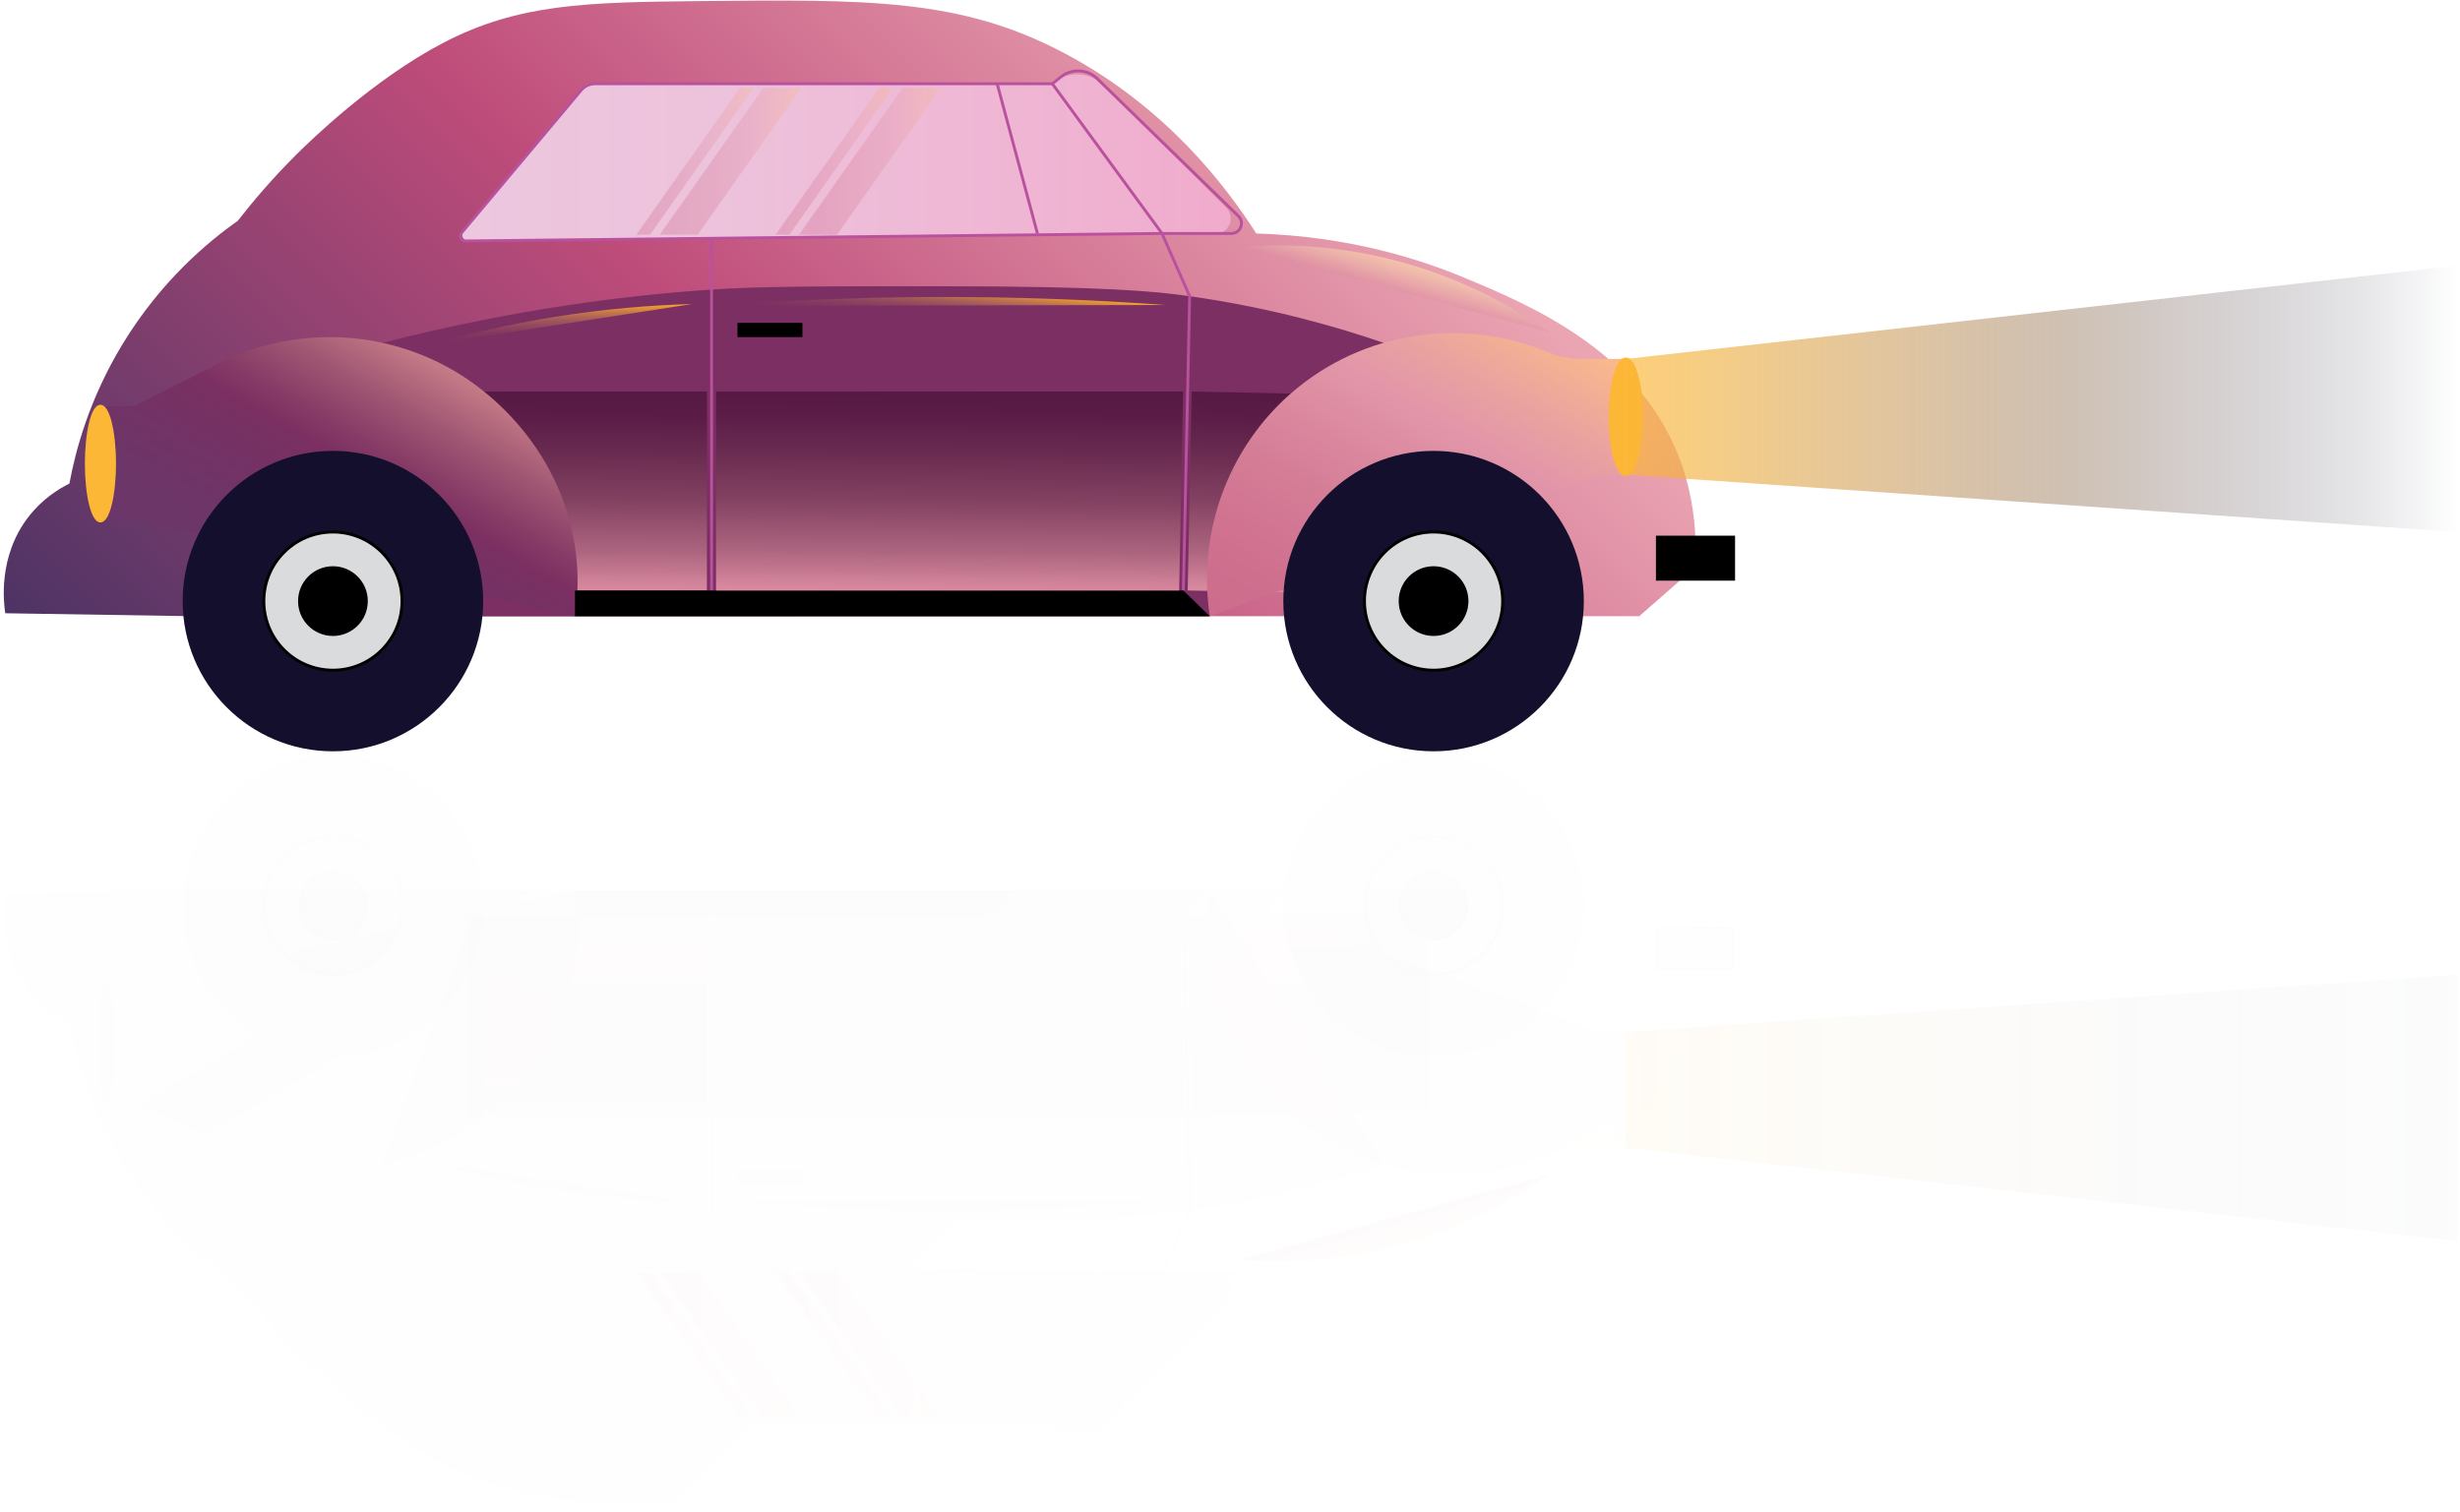 <svg width="423" height="260" viewBox="0 0 423 260" fill="none" xmlns="http://www.w3.org/2000/svg">
<path d="M121.556 67.347H83.087V101.565H121.556V67.347Z" fill="url(#paint0_linear_93_5044)"/>
<path d="M216.021 40.157C210.686 31.809 200.422 18.403 183.138 9.209C165.265 -0.297 149.283 -0.101 120.268 0.19C100.748 0.384 89.179 0.634 76.268 7.342C64.127 13.648 53.078 24.48 51.112 26.431C46.635 30.875 43.241 34.948 40.902 37.964C35.839 41.537 27.69 48.268 21.046 59.231C15.357 68.614 13 77.421 11.935 83.17C10.062 84.104 7.279 85.828 4.912 88.876C-0.388 95.703 0.637 103.718 0.904 105.477C11.751 105.648 22.595 105.82 33.442 105.992H227.435C245.576 105.992 263.718 105.992 281.858 105.992C284.2 103.942 286.54 101.896 288.882 99.847L298.098 99.407V92.384H291.514C291.37 88.853 290.759 83.587 288.377 77.815C281.005 59.95 262.943 52.417 251.748 47.748C244.329 44.657 232.117 40.644 216.021 40.157Z" fill="url(#paint1_linear_93_5044)"/>
<path d="M237.931 58.978C230.373 56.377 218.895 52.98 204.563 50.946C198.973 50.153 190.62 49.234 161.5 49.234C141.091 49.232 130.888 49.232 122.355 49.805C108.551 50.731 89.088 52.997 65.739 58.981L82.956 105.994H208.023L237.931 58.978Z" fill="#7B2F62"/>
<path d="M121.556 67.347H80.561V101.565H121.556V67.347Z" fill="url(#paint2_linear_93_5044)"/>
<path d="M245.214 102.373L204.228 101.56L204.906 67.347L245.893 68.162L245.214 102.373Z" fill="url(#paint3_linear_93_5044)"/>
<path d="M80.561 41.442L209.007 40.218C211.342 40.195 212.493 37.371 210.84 35.723L189.696 14.63C187.41 12.349 183.776 12.147 181.25 14.161C181.055 14.317 180.813 14.401 180.563 14.401H101.371C101.045 14.401 100.737 14.544 100.528 14.794L79.703 39.635C79.105 40.354 79.622 41.449 80.561 41.442Z" fill="url(#paint4_linear_93_5044)"/>
<path d="M208.024 105.992C205.76 90.946 211.645 75.819 223.461 66.421C235.852 56.566 252.879 54.514 267.431 61.108L270.694 61.739H279.559V81.641H275.128" fill="url(#paint5_linear_93_5044)"/>
<path d="M98.865 105.992C101.129 90.946 94.764 76.515 82.949 67.117C70.558 57.262 53.531 55.211 38.979 61.805L23.042 69.865H17.27V89.608H23.042" fill="url(#paint6_linear_93_5044)"/>
<path d="M279.559 81.641C281.057 81.641 282.272 77.186 282.272 71.69C282.272 66.194 281.057 61.739 279.559 61.739C278.061 61.739 276.846 66.194 276.846 71.69C276.846 77.186 278.061 81.641 279.559 81.641Z" fill="#FDB737" stroke="#FDB737" stroke-width="0.5" stroke-miterlimit="10"/>
<path d="M284.988 99.621L298.096 99.621L298.096 92.385L284.988 92.385L284.988 99.621Z" fill="black" stroke="black" stroke-width="0.5" stroke-miterlimit="10"/>
<path d="M17.27 89.606C18.61 89.606 19.696 85.187 19.696 79.736C19.696 74.284 18.61 69.865 17.27 69.865C15.931 69.865 14.845 74.284 14.845 79.736C14.845 85.187 15.931 89.606 17.27 89.606Z" fill="#FDB737" stroke="#FDB737" stroke-width="0.5" stroke-miterlimit="10"/>
<path d="M211.726 40.157H199.812L180.95 14.403L182.431 13.222C184.289 11.741 186.961 11.872 188.665 13.53L212.942 37.161C214.065 38.254 213.29 40.157 211.726 40.157Z" stroke="#B9519E" stroke-width="0.5" stroke-miterlimit="10"/>
<path d="M180.952 14.403H102.312C101.394 14.403 100.52 14.809 99.93 15.516L79.385 40.021C78.908 40.589 79.317 41.452 80.058 41.444L199.811 40.157L204.561 50.946L203.478 101.568" stroke="#B9519E" stroke-width="0.5" stroke-miterlimit="10"/>
<path d="M178.386 40.157L171.463 14.403" stroke="#B9519E" stroke-width="0.5" stroke-miterlimit="10"/>
<path d="M122.355 40.99V101.568" stroke="#B9519E" stroke-width="0.5" stroke-miterlimit="10"/>
<path d="M208.023 105.992L203.481 101.568H98.865V105.992H208.023Z" fill="black"/>
<path d="M57.247 129.224C71.517 129.224 83.085 117.657 83.085 103.387C83.085 89.118 71.517 77.55 57.247 77.55C42.978 77.55 31.41 89.118 31.41 103.387C31.41 117.657 42.978 129.224 57.247 129.224Z" fill="#150F2E"/>
<path d="M57.248 115.269C63.809 115.269 69.129 109.949 69.129 103.387C69.129 96.825 63.809 91.506 57.248 91.506C50.686 91.506 45.366 96.825 45.366 103.387C45.366 109.949 50.686 115.269 57.248 115.269Z" fill="#DADBDC" stroke="black" stroke-width="0.5" stroke-miterlimit="10"/>
<path d="M57.247 109.134C60.421 109.134 62.994 106.561 62.994 103.387C62.994 100.213 60.421 97.641 57.247 97.641C54.074 97.641 51.501 100.213 51.501 103.387C51.501 106.561 54.074 109.134 57.247 109.134Z" fill="black" stroke="black" stroke-width="0.5" stroke-miterlimit="10"/>
<path d="M246.504 129.224C260.773 129.224 272.341 117.657 272.341 103.387C272.341 89.118 260.773 77.55 246.504 77.55C232.234 77.55 220.667 89.118 220.667 103.387C220.667 117.657 232.234 129.224 246.504 129.224Z" fill="#150F2E"/>
<path d="M246.504 115.269C253.066 115.269 258.385 109.949 258.385 103.387C258.385 96.825 253.066 91.506 246.504 91.506C239.942 91.506 234.623 96.825 234.623 103.387C234.623 109.949 239.942 115.269 246.504 115.269Z" fill="#DADBDC" stroke="black" stroke-width="0.5" stroke-miterlimit="10"/>
<path d="M246.505 109.134C249.678 109.134 252.251 106.561 252.251 103.387C252.251 100.213 249.678 97.641 246.505 97.641C243.331 97.641 240.758 100.213 240.758 103.387C240.758 106.561 243.331 109.134 246.505 109.134Z" fill="black" stroke="black" stroke-width="0.5" stroke-miterlimit="10"/>
<path d="M126.808 57.984L137.98 57.984L137.98 55.533L126.808 55.533L126.808 57.984Z" fill="black"/>
<path opacity="0.56" d="M213.096 42.469C219.451 41.956 228.899 41.946 239.827 44.775C251.966 47.92 260.907 53.27 266.356 57.144" fill="url(#paint7_linear_93_5044)"/>
<path d="M202.757 101.568H123.12V67.347H203.443L202.757 101.568Z" fill="url(#paint8_linear_93_5044)"/>
<path d="M74.073 59.256C80.362 57.447 87.531 55.753 95.486 54.484C104.104 53.108 112.016 52.485 118.994 52.296" fill="url(#paint9_linear_93_5044)"/>
<path d="M123.12 52.601C134.025 51.751 146.419 51.148 160.117 51.087C174.959 51.019 188.528 51.597 200.46 52.462" fill="url(#paint10_linear_93_5044)"/>
<path opacity="0.67" d="M422.562 91.508L279.559 81.641V61.739L422.562 45.679V91.508Z" fill="url(#paint11_linear_93_5044)"/>
<path opacity="0.33" d="M111.781 40.356H109.421L127.211 15.165H129.57L111.781 40.356Z" fill="url(#paint12_linear_93_5044)"/>
<path opacity="0.33" d="M119.977 40.356H113.446L131.236 15.165H137.767L119.977 40.356Z" fill="url(#paint13_linear_93_5044)"/>
<path opacity="0.33" d="M135.736 40.356H133.376L151.165 15.165H153.525L135.736 40.356Z" fill="url(#paint14_linear_93_5044)"/>
<path opacity="0.33" d="M143.933 40.356H137.401L155.191 15.165H161.724L143.933 40.356Z" fill="url(#paint15_linear_93_5044)"/>
<g opacity="0.07">
<path opacity="0.07" d="M121.568 157.588H83.1V191.806H121.568V157.588Z" fill="url(#paint16_linear_93_5044)"/>
<path opacity="0.07" d="M216.036 218.996C210.701 227.344 200.438 240.75 183.153 249.943C165.281 259.45 149.298 259.253 120.284 258.963C100.761 258.769 89.195 258.519 76.284 251.811C64.142 245.504 53.094 234.673 51.128 232.722C46.651 228.278 43.257 224.205 40.917 221.189C35.855 217.615 27.706 210.885 21.061 199.922C15.373 190.539 13.015 181.732 11.95 175.983C10.078 175.049 7.294 173.325 4.927 170.277C-0.373 163.45 0.652 155.435 0.917 153.676C11.764 153.504 22.608 153.333 33.455 153.161H227.448C245.588 153.161 263.731 153.161 281.871 153.161C284.213 155.21 286.552 157.257 288.894 159.306L298.111 159.745V166.769H291.527C291.383 170.299 290.77 175.566 288.39 181.338C281.018 199.203 262.956 206.736 251.761 211.405C244.344 214.496 232.132 218.509 216.036 218.996Z" fill="url(#paint17_linear_93_5044)"/>
<path opacity="0.07" d="M237.947 200.174C230.388 202.776 218.911 206.173 204.579 208.207C198.989 209 190.636 209.918 161.518 209.918C141.109 209.921 130.906 209.921 122.373 209.348C108.569 208.422 89.106 206.156 65.757 200.172L82.974 153.159H208.041L237.947 200.174Z" fill="#7B2F62"/>
<path opacity="0.07" d="M121.568 157.588H80.574V191.806H121.568V157.588Z" fill="url(#paint18_linear_93_5044)"/>
<path opacity="0.07" d="M245.227 156.78L204.24 157.593L204.922 191.806L245.908 190.991L245.227 156.78Z" fill="url(#paint19_linear_93_5044)"/>
<path opacity="0.07" d="M80.574 217.712L209.021 218.935C211.355 218.958 212.506 221.782 210.853 223.43L189.71 244.523C187.423 246.804 183.789 247.006 181.263 244.992C181.069 244.836 180.826 244.753 180.576 244.753H101.384C101.058 244.753 100.751 244.609 100.541 244.359L79.716 219.518C79.118 218.799 79.635 217.704 80.574 217.712Z" fill="url(#paint20_linear_93_5044)"/>
<path opacity="0.07" d="M208.039 153.161C205.775 168.207 211.66 183.334 223.476 192.732C235.867 202.587 252.894 204.639 267.446 198.044L270.709 197.414H279.574V177.514H275.143" fill="url(#paint21_linear_93_5044)"/>
<path opacity="0.07" d="M98.878 153.161C101.141 168.207 94.777 182.637 82.961 192.036C70.57 201.89 53.543 203.942 38.991 197.348L23.054 189.287H17.283V169.545H23.054" fill="url(#paint22_linear_93_5044)"/>
<path opacity="0.07" d="M279.575 197.414C281.073 197.414 282.288 192.958 282.288 187.463C282.288 181.967 281.073 177.512 279.575 177.512C278.076 177.512 276.862 181.967 276.862 187.463C276.862 192.958 278.076 197.414 279.575 197.414Z" fill="#FDB737" stroke="#FDB737" stroke-width="0.5" stroke-miterlimit="10"/>
<path opacity="0.07" d="M285.003 166.767L298.111 166.767L298.111 159.532L285.003 159.532L285.003 166.767Z" fill="black" stroke="black" stroke-width="0.5" stroke-miterlimit="10"/>
<path opacity="0.07" d="M17.286 189.287C18.625 189.287 19.711 184.868 19.711 179.417C19.711 173.966 18.625 169.547 17.286 169.547C15.946 169.547 14.86 173.966 14.86 179.417C14.86 184.868 15.946 189.287 17.286 189.287Z" fill="#FDB737" stroke="#FDB737" stroke-width="0.5" stroke-miterlimit="10"/>
<path opacity="0.07" d="M211.738 218.996H199.824L180.962 244.75L182.444 245.931C184.301 247.412 186.974 247.281 188.677 245.623L212.955 221.992C214.08 220.899 213.306 218.996 211.738 218.996Z" stroke="#B9519E" stroke-width="0.5" stroke-miterlimit="10"/>
<path opacity="0.07" d="M180.965 244.75H102.325C101.407 244.75 100.534 244.344 99.943 243.637L79.398 219.132C78.921 218.565 79.33 217.701 80.072 217.709L199.824 218.996L204.574 208.207L203.491 157.585" stroke="#B9519E" stroke-width="0.5" stroke-miterlimit="10"/>
<path opacity="0.07" d="M178.401 218.996L171.479 244.75" stroke="#B9519E" stroke-width="0.5" stroke-miterlimit="10"/>
<path opacity="0.07" d="M122.371 218.163V157.588" stroke="#B9519E" stroke-width="0.5" stroke-miterlimit="10"/>
<path opacity="0.07" d="M208.038 153.161L203.496 157.588H98.877V153.161H208.038Z" fill="black"/>
<path opacity="0.07" d="M57.263 181.603C71.532 181.603 83.1 170.035 83.1 155.766C83.1 141.496 71.532 129.928 57.263 129.928C42.993 129.928 31.426 141.496 31.426 155.766C31.426 170.035 42.993 181.603 57.263 181.603Z" fill="#150F2E"/>
<path opacity="0.07" d="M57.263 167.647C63.825 167.647 69.144 162.328 69.144 155.766C69.144 149.204 63.825 143.884 57.263 143.884C50.701 143.884 45.381 149.204 45.381 155.766C45.381 162.328 50.701 167.647 57.263 167.647Z" fill="#DADBDC" stroke="black" stroke-width="0.5" stroke-miterlimit="10"/>
<path opacity="0.07" d="M57.262 161.512C60.436 161.512 63.009 158.939 63.009 155.766C63.009 152.592 60.436 150.019 57.262 150.019C54.089 150.019 51.516 152.592 51.516 155.766C51.516 158.939 54.089 161.512 57.262 161.512Z" fill="black" stroke="black" stroke-width="0.5" stroke-miterlimit="10"/>
<path opacity="0.07" d="M246.519 181.603C260.789 181.603 272.357 170.035 272.357 155.766C272.357 141.496 260.789 129.928 246.519 129.928C232.25 129.928 220.682 141.496 220.682 155.766C220.682 170.035 232.25 181.603 246.519 181.603Z" fill="#150F2E"/>
<path opacity="0.07" d="M246.519 167.647C253.081 167.647 258.4 162.328 258.4 155.766C258.4 149.204 253.081 143.884 246.519 143.884C239.957 143.884 234.638 149.204 234.638 155.766C234.638 162.328 239.957 167.647 246.519 167.647Z" fill="#DADBDC" stroke="black" stroke-width="0.5" stroke-miterlimit="10"/>
<path opacity="0.07" d="M246.52 161.512C249.693 161.512 252.266 158.939 252.266 155.766C252.266 152.592 249.693 150.019 246.52 150.019C243.346 150.019 240.773 152.592 240.773 155.766C240.773 158.939 243.346 161.512 246.52 161.512Z" fill="black" stroke="black" stroke-width="0.5" stroke-miterlimit="10"/>
<path opacity="0.07" d="M126.821 203.62L137.994 203.62L137.994 201.169L126.821 201.169L126.821 203.62Z" fill="black"/>
<path opacity="0.56" d="M213.109 216.684C219.463 217.197 228.912 217.207 239.84 214.378C251.978 211.233 260.92 205.883 266.368 202.009" fill="url(#paint23_linear_93_5044)"/>
<path opacity="0.07" d="M202.771 157.588H123.132V191.806H203.458L202.771 157.588Z" fill="url(#paint24_linear_93_5044)"/>
<path opacity="0.07" d="M74.088 199.897C80.377 201.706 87.547 203.4 95.502 204.669C104.12 206.047 112.032 206.668 119.01 206.857" fill="url(#paint25_linear_93_5044)"/>
<path opacity="0.07" d="M123.132 206.552C134.037 207.402 146.431 208.005 160.129 208.066C174.971 208.134 188.541 207.556 200.472 206.691" fill="url(#paint26_linear_93_5044)"/>
<path opacity="0.67" d="M422.578 167.645L279.574 177.512V197.414L422.578 213.474V167.645Z" fill="url(#paint27_linear_93_5044)"/>
<path opacity="0.33" d="M111.797 218.797H109.437L127.226 243.988H129.586L111.797 218.797Z" fill="url(#paint28_linear_93_5044)"/>
<path opacity="0.33" d="M119.994 218.797H113.462L131.252 243.988H137.783L119.994 218.797Z" fill="url(#paint29_linear_93_5044)"/>
<path opacity="0.33" d="M135.751 218.797H133.391L151.18 243.988H153.54L135.751 218.797Z" fill="url(#paint30_linear_93_5044)"/>
<path opacity="0.33" d="M143.948 218.797H137.417L155.206 243.988H161.738L143.948 218.797Z" fill="url(#paint31_linear_93_5044)"/>
</g>
<defs>
<linearGradient id="paint0_linear_93_5044" x1="102.157" y1="101.747" x2="102.484" y2="67.166" gradientUnits="userSpaceOnUse">
<stop stop-color="#DD8DA2"/>
<stop offset="0.223" stop-color="#E4A0A5" stop-opacity="0.806"/>
<stop offset="0.747" stop-color="#F6CEAA" stop-opacity="0.35"/>
<stop offset="1" stop-color="#FFE0A9" stop-opacity="0.13"/>
</linearGradient>
<linearGradient id="paint1_linear_93_5044" x1="66.437" y1="171.011" x2="223.826" y2="13.622" gradientUnits="userSpaceOnUse">
<stop stop-color="#4D3364"/>
<stop offset="0.535" stop-color="#BE4C7A"/>
<stop offset="1" stop-color="#EAA4B2"/>
</linearGradient>
<linearGradient id="paint2_linear_93_5044" x1="100.894" y1="101.759" x2="101.221" y2="67.154" gradientUnits="userSpaceOnUse">
<stop stop-color="#DC8CA1"/>
<stop offset="0.201" stop-color="#AD657F"/>
<stop offset="0.45" stop-color="#844262"/>
<stop offset="0.675" stop-color="#6A2C51"/>
<stop offset="0.866" stop-color="#5B1D47"/>
<stop offset="1" stop-color="#561944"/>
</linearGradient>
<linearGradient id="paint3_linear_93_5044" x1="224.477" y1="102.197" x2="225.493" y2="67.607" gradientUnits="userSpaceOnUse">
<stop stop-color="#DC8CA1"/>
<stop offset="0.201" stop-color="#AD657F"/>
<stop offset="0.45" stop-color="#844262"/>
<stop offset="0.675" stop-color="#6A2C51"/>
<stop offset="0.866" stop-color="#5B1D47"/>
<stop offset="1" stop-color="#561944"/>
</linearGradient>
<linearGradient id="paint4_linear_93_5044" x1="79.448" y1="27.108" x2="211.618" y2="27.108" gradientUnits="userSpaceOnUse">
<stop stop-color="#ECC7DE"/>
<stop offset="0.305" stop-color="#EDC3DC"/>
<stop offset="0.714" stop-color="#EFB6D4"/>
<stop offset="1" stop-color="#F1ABCC"/>
</linearGradient>
<linearGradient id="paint5_linear_93_5044" x1="262.583" y1="51.939" x2="225.538" y2="116.103" gradientUnits="userSpaceOnUse">
<stop stop-color="#FBBB8A"/>
<stop offset="0.204" stop-color="#EAA39F"/>
<stop offset="0.345" stop-color="#E295A9"/>
<stop offset="0.377" stop-color="#E092A6"/>
<stop offset="0.619" stop-color="#D57D97"/>
<stop offset="0.835" stop-color="#CF708F"/>
<stop offset="1" stop-color="#CD6C8C"/>
</linearGradient>
<linearGradient id="paint6_linear_93_5044" x1="73.529" y1="61.149" x2="47.141" y2="106.854" gradientUnits="userSpaceOnUse">
<stop stop-color="#C67C87"/>
<stop offset="0.182" stop-color="#A05773"/>
<stop offset="0.35" stop-color="#853A66"/>
<stop offset="0.433" stop-color="#7B2F62"/>
<stop offset="0.471" stop-color="#783062"/>
<stop offset="0.667" stop-color="#713366"/>
<stop offset="0.848" stop-color="#6C3669"/>
<stop offset="1" stop-color="#6B3669"/>
</linearGradient>
<linearGradient id="paint7_linear_93_5044" x1="239.682" y1="50.098" x2="241.1" y2="45.141" gradientUnits="userSpaceOnUse">
<stop stop-color="#DD8DA2"/>
<stop offset="0.223" stop-color="#E4A0A5"/>
<stop offset="0.747" stop-color="#F6CEAA"/>
<stop offset="1" stop-color="#FFE0A9"/>
</linearGradient>
<linearGradient id="paint8_linear_93_5044" x1="162.954" y1="101.943" x2="163.285" y2="66.967" gradientUnits="userSpaceOnUse">
<stop stop-color="#DC8CA1"/>
<stop offset="0.201" stop-color="#AD657F"/>
<stop offset="0.45" stop-color="#844262"/>
<stop offset="0.675" stop-color="#6A2C51"/>
<stop offset="0.866" stop-color="#5B1D47"/>
<stop offset="1" stop-color="#561944"/>
</linearGradient>
<linearGradient id="paint9_linear_93_5044" x1="96.532" y1="59.257" x2="96.532" y2="52.296" gradientUnits="userSpaceOnUse">
<stop stop-color="#7B2F62"/>
<stop offset="0.159" stop-color="#7D3262"/>
<stop offset="0.314" stop-color="#853A60"/>
<stop offset="0.469" stop-color="#92485E"/>
<stop offset="0.622" stop-color="#A55C59"/>
<stop offset="0.775" stop-color="#C0754D"/>
<stop offset="0.925" stop-color="#E49536"/>
<stop offset="1" stop-color="#FBAA1D"/>
</linearGradient>
<linearGradient id="paint10_linear_93_5044" x1="161.512" y1="55.959" x2="162.126" y2="49.025" gradientUnits="userSpaceOnUse">
<stop stop-color="#7B2F62"/>
<stop offset="0.159" stop-color="#7D3262"/>
<stop offset="0.314" stop-color="#853A60"/>
<stop offset="0.469" stop-color="#92485E"/>
<stop offset="0.622" stop-color="#A55C59"/>
<stop offset="0.775" stop-color="#C0754D"/>
<stop offset="0.925" stop-color="#E49536"/>
<stop offset="1" stop-color="#FBAA1D"/>
</linearGradient>
<linearGradient id="paint11_linear_93_5044" x1="279.559" y1="68.593" x2="422.562" y2="68.593" gradientUnits="userSpaceOnUse">
<stop offset="0.001" stop-color="#FDB737"/>
<stop offset="0.094" stop-color="#F0AF3A" stop-opacity="0.935"/>
<stop offset="0.219" stop-color="#DA9F41" stop-opacity="0.847"/>
<stop offset="0.362" stop-color="#B98848" stop-opacity="0.747"/>
<stop offset="0.519" stop-color="#906C4B" stop-opacity="0.637"/>
<stop offset="0.687" stop-color="#634E49" stop-opacity="0.41"/>
<stop offset="0.862" stop-color="#352F41" stop-opacity="0.21"/>
<stop offset="1" stop-color="#081538" stop-opacity="0"/>
</linearGradient>
<linearGradient id="paint12_linear_93_5044" x1="129.57" y1="27.761" x2="109.421" y2="27.761" gradientUnits="userSpaceOnUse">
<stop stop-color="#FBBB8A"/>
<stop offset="0.204" stop-color="#EAA39F"/>
<stop offset="0.345" stop-color="#E295A9"/>
<stop offset="0.377" stop-color="#E092A6"/>
<stop offset="0.619" stop-color="#D57D97"/>
<stop offset="0.835" stop-color="#CF708F"/>
<stop offset="1" stop-color="#CD6C8C"/>
</linearGradient>
<linearGradient id="paint13_linear_93_5044" x1="137.768" y1="27.761" x2="113.446" y2="27.761" gradientUnits="userSpaceOnUse">
<stop stop-color="#FBBB8A"/>
<stop offset="0.204" stop-color="#EAA39F"/>
<stop offset="0.345" stop-color="#E295A9"/>
<stop offset="0.377" stop-color="#E092A6"/>
<stop offset="0.619" stop-color="#D57D97"/>
<stop offset="0.835" stop-color="#CF708F"/>
<stop offset="1" stop-color="#CD6C8C"/>
</linearGradient>
<linearGradient id="paint14_linear_93_5044" x1="153.525" y1="27.761" x2="133.376" y2="27.761" gradientUnits="userSpaceOnUse">
<stop stop-color="#FBBB8A"/>
<stop offset="0.204" stop-color="#EAA39F"/>
<stop offset="0.345" stop-color="#E295A9"/>
<stop offset="0.377" stop-color="#E092A6"/>
<stop offset="0.619" stop-color="#D57D97"/>
<stop offset="0.835" stop-color="#CF708F"/>
<stop offset="1" stop-color="#CD6C8C"/>
</linearGradient>
<linearGradient id="paint15_linear_93_5044" x1="161.723" y1="27.761" x2="137.402" y2="27.761" gradientUnits="userSpaceOnUse">
<stop stop-color="#FBBB8A"/>
<stop offset="0.204" stop-color="#EAA39F"/>
<stop offset="0.345" stop-color="#E295A9"/>
<stop offset="0.377" stop-color="#E092A6"/>
<stop offset="0.619" stop-color="#D57D97"/>
<stop offset="0.835" stop-color="#CF708F"/>
<stop offset="1" stop-color="#CD6C8C"/>
</linearGradient>
<linearGradient id="paint16_linear_93_5044" x1="102.171" y1="157.406" x2="102.498" y2="191.986" gradientUnits="userSpaceOnUse">
<stop stop-color="#DD8DA2"/>
<stop offset="0.223" stop-color="#E4A0A5" stop-opacity="0.806"/>
<stop offset="0.747" stop-color="#F6CEAA" stop-opacity="0.35"/>
<stop offset="1" stop-color="#FFE0A9" stop-opacity="0.13"/>
</linearGradient>
<linearGradient id="paint17_linear_93_5044" x1="66.452" y1="88.142" x2="223.841" y2="245.53" gradientUnits="userSpaceOnUse">
<stop stop-color="#4D3364"/>
<stop offset="0.535" stop-color="#BE4C7A"/>
<stop offset="1" stop-color="#EAA4B2"/>
</linearGradient>
<linearGradient id="paint18_linear_93_5044" x1="100.908" y1="157.394" x2="101.236" y2="191.998" gradientUnits="userSpaceOnUse">
<stop stop-color="#DC8CA1"/>
<stop offset="0.201" stop-color="#AD657F"/>
<stop offset="0.45" stop-color="#844262"/>
<stop offset="0.675" stop-color="#6A2C51"/>
<stop offset="0.866" stop-color="#5B1D47"/>
<stop offset="1" stop-color="#561944"/>
</linearGradient>
<linearGradient id="paint19_linear_93_5044" x1="224.559" y1="156.953" x2="225.575" y2="191.543" gradientUnits="userSpaceOnUse">
<stop stop-color="#DC8CA1"/>
<stop offset="0.201" stop-color="#AD657F"/>
<stop offset="0.45" stop-color="#844262"/>
<stop offset="0.675" stop-color="#6A2C51"/>
<stop offset="0.866" stop-color="#5B1D47"/>
<stop offset="1" stop-color="#561944"/>
</linearGradient>
<linearGradient id="paint20_linear_93_5044" x1="79.463" y1="232.045" x2="211.634" y2="232.045" gradientUnits="userSpaceOnUse">
<stop stop-color="#ECC7DE"/>
<stop offset="0.305" stop-color="#EDC3DC"/>
<stop offset="0.714" stop-color="#EFB6D4"/>
<stop offset="1" stop-color="#F1ABCC"/>
</linearGradient>
<linearGradient id="paint21_linear_93_5044" x1="262.598" y1="207.214" x2="225.552" y2="143.05" gradientUnits="userSpaceOnUse">
<stop stop-color="#FBBB8A"/>
<stop offset="0.204" stop-color="#EAA39F"/>
<stop offset="0.345" stop-color="#E295A9"/>
<stop offset="0.377" stop-color="#E092A6"/>
<stop offset="0.619" stop-color="#D57D97"/>
<stop offset="0.835" stop-color="#CF708F"/>
<stop offset="1" stop-color="#CD6C8C"/>
</linearGradient>
<linearGradient id="paint22_linear_93_5044" x1="73.543" y1="198.004" x2="47.155" y2="152.299" gradientUnits="userSpaceOnUse">
<stop stop-color="#C67C87"/>
<stop offset="0.182" stop-color="#A05773"/>
<stop offset="0.35" stop-color="#853A66"/>
<stop offset="0.433" stop-color="#7B2F62"/>
<stop offset="0.471" stop-color="#783062"/>
<stop offset="0.667" stop-color="#713366"/>
<stop offset="0.848" stop-color="#6C3669"/>
<stop offset="1" stop-color="#6B3669"/>
</linearGradient>
<linearGradient id="paint23_linear_93_5044" x1="239.693" y1="209.059" x2="241.11" y2="214.016" gradientUnits="userSpaceOnUse">
<stop stop-color="#DD8DA2"/>
<stop offset="0.223" stop-color="#E4A0A5"/>
<stop offset="0.747" stop-color="#F6CEAA"/>
<stop offset="1" stop-color="#FFE0A9"/>
</linearGradient>
<linearGradient id="paint24_linear_93_5044" x1="162.969" y1="157.21" x2="163.3" y2="192.186" gradientUnits="userSpaceOnUse">
<stop stop-color="#DC8CA1"/>
<stop offset="0.201" stop-color="#AD657F"/>
<stop offset="0.45" stop-color="#844262"/>
<stop offset="0.675" stop-color="#6A2C51"/>
<stop offset="0.866" stop-color="#5B1D47"/>
<stop offset="1" stop-color="#561944"/>
</linearGradient>
<linearGradient id="paint25_linear_93_5044" x1="96.547" y1="199.896" x2="96.547" y2="206.857" gradientUnits="userSpaceOnUse">
<stop stop-color="#7B2F62"/>
<stop offset="0.159" stop-color="#7D3262"/>
<stop offset="0.314" stop-color="#853A60"/>
<stop offset="0.469" stop-color="#92485E"/>
<stop offset="0.622" stop-color="#A55C59"/>
<stop offset="0.775" stop-color="#C0754D"/>
<stop offset="0.925" stop-color="#E49536"/>
<stop offset="1" stop-color="#FBAA1D"/>
</linearGradient>
<linearGradient id="paint26_linear_93_5044" x1="161.522" y1="203.187" x2="162.136" y2="210.121" gradientUnits="userSpaceOnUse">
<stop stop-color="#7B2F62"/>
<stop offset="0.159" stop-color="#7D3262"/>
<stop offset="0.314" stop-color="#853A60"/>
<stop offset="0.469" stop-color="#92485E"/>
<stop offset="0.622" stop-color="#A55C59"/>
<stop offset="0.775" stop-color="#C0754D"/>
<stop offset="0.925" stop-color="#E49536"/>
<stop offset="1" stop-color="#FBAA1D"/>
</linearGradient>
<linearGradient id="paint27_linear_93_5044" x1="279.573" y1="190.56" x2="422.577" y2="190.56" gradientUnits="userSpaceOnUse">
<stop offset="0.001" stop-color="#FDB737"/>
<stop offset="0.094" stop-color="#F0AF3A" stop-opacity="0.935"/>
<stop offset="0.219" stop-color="#DA9F41" stop-opacity="0.847"/>
<stop offset="0.362" stop-color="#B98848" stop-opacity="0.747"/>
<stop offset="0.519" stop-color="#906C4B" stop-opacity="0.637"/>
<stop offset="0.687" stop-color="#634E49" stop-opacity="0.519"/>
<stop offset="0.862" stop-color="#352F41" stop-opacity="0.397"/>
<stop offset="1" stop-color="#081538" stop-opacity="0.3"/>
</linearGradient>
<linearGradient id="paint28_linear_93_5044" x1="129.585" y1="231.392" x2="109.436" y2="231.392" gradientUnits="userSpaceOnUse">
<stop stop-color="#FBBB8A"/>
<stop offset="0.204" stop-color="#EAA39F"/>
<stop offset="0.345" stop-color="#E295A9"/>
<stop offset="0.377" stop-color="#E092A6"/>
<stop offset="0.619" stop-color="#D57D97"/>
<stop offset="0.835" stop-color="#CF708F"/>
<stop offset="1" stop-color="#CD6C8C"/>
</linearGradient>
<linearGradient id="paint29_linear_93_5044" x1="137.783" y1="231.392" x2="113.462" y2="231.392" gradientUnits="userSpaceOnUse">
<stop stop-color="#FBBB8A"/>
<stop offset="0.204" stop-color="#EAA39F"/>
<stop offset="0.345" stop-color="#E295A9"/>
<stop offset="0.377" stop-color="#E092A6"/>
<stop offset="0.619" stop-color="#D57D97"/>
<stop offset="0.835" stop-color="#CF708F"/>
<stop offset="1" stop-color="#CD6C8C"/>
</linearGradient>
<linearGradient id="paint30_linear_93_5044" x1="153.54" y1="231.392" x2="133.391" y2="231.392" gradientUnits="userSpaceOnUse">
<stop stop-color="#FBBB8A"/>
<stop offset="0.204" stop-color="#EAA39F"/>
<stop offset="0.345" stop-color="#E295A9"/>
<stop offset="0.377" stop-color="#E092A6"/>
<stop offset="0.619" stop-color="#D57D97"/>
<stop offset="0.835" stop-color="#CF708F"/>
<stop offset="1" stop-color="#CD6C8C"/>
</linearGradient>
<linearGradient id="paint31_linear_93_5044" x1="161.739" y1="231.392" x2="137.417" y2="231.392" gradientUnits="userSpaceOnUse">
<stop stop-color="#FBBB8A"/>
<stop offset="0.204" stop-color="#EAA39F"/>
<stop offset="0.345" stop-color="#E295A9"/>
<stop offset="0.377" stop-color="#E092A6"/>
<stop offset="0.619" stop-color="#D57D97"/>
<stop offset="0.835" stop-color="#CF708F"/>
<stop offset="1" stop-color="#CD6C8C"/>
</linearGradient>
</defs>
</svg>
